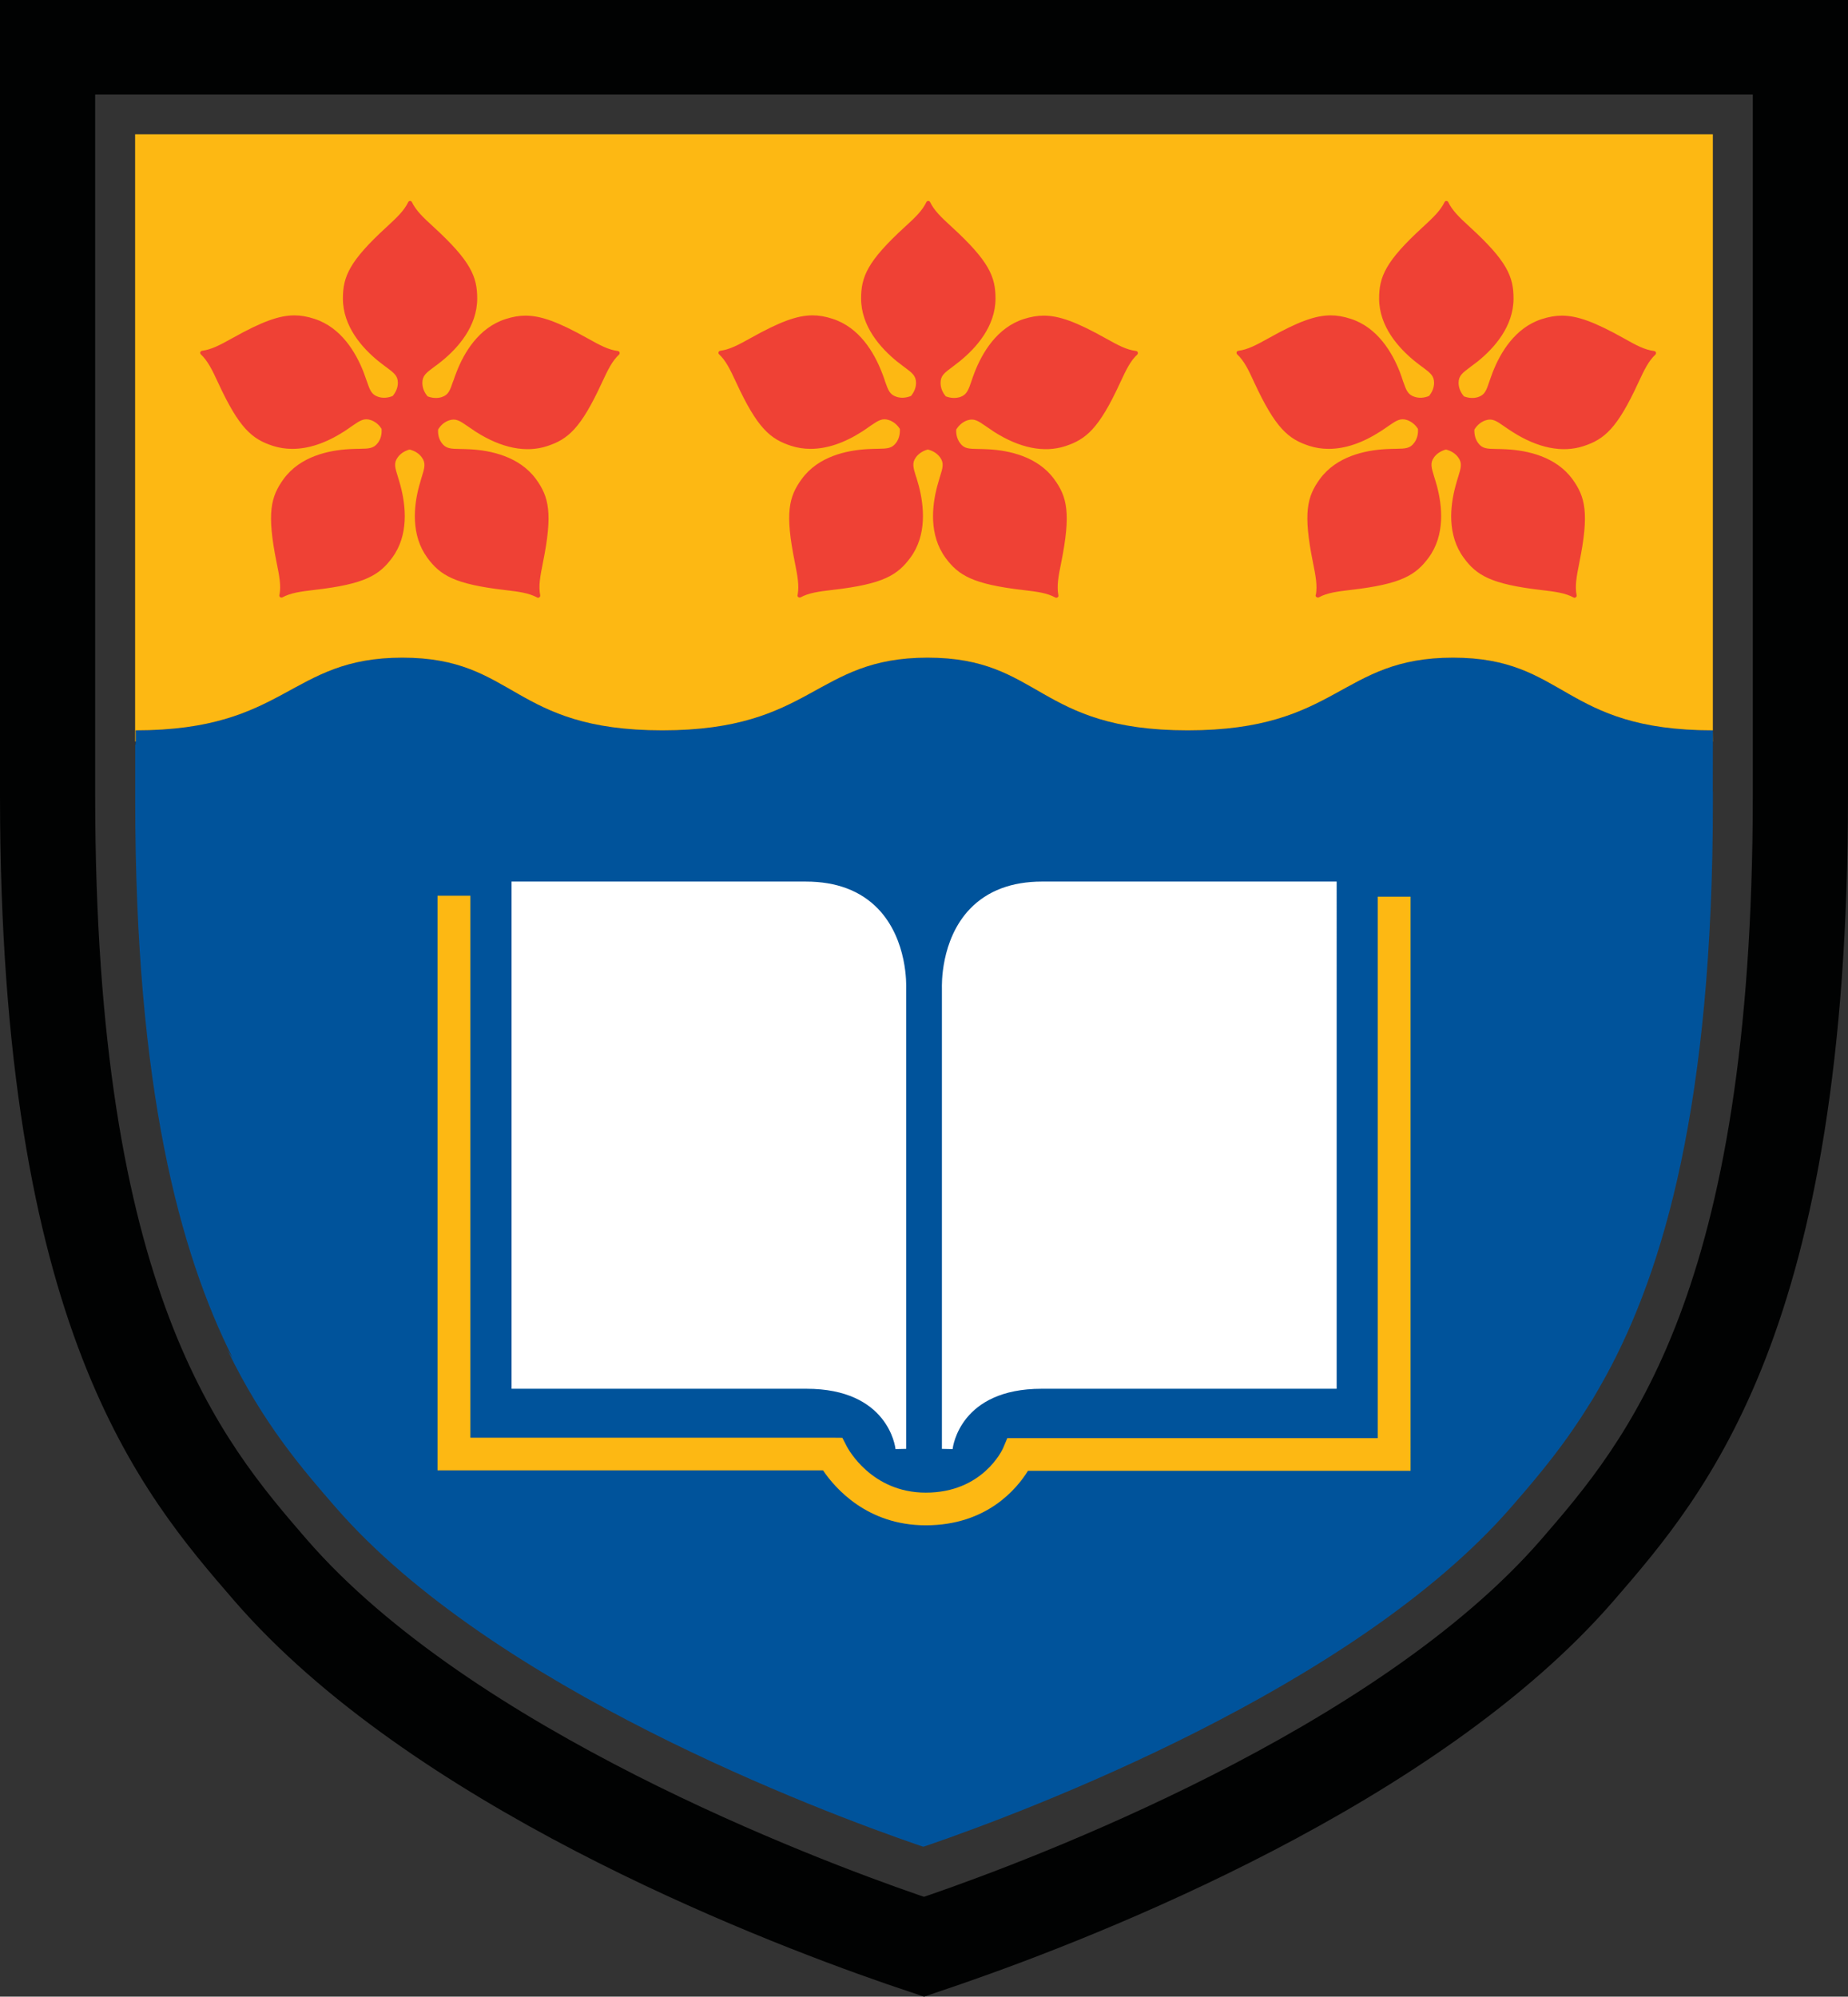 <?xml version="1.0" encoding="utf-8"?>
<!-- Generator: Adobe Illustrator 17.0.0, SVG Export Plug-In . SVG Version: 6.00 Build 0)  -->
<!DOCTYPE svg PUBLIC "-//W3C//DTD SVG 1.1//EN" "http://www.w3.org/Graphics/SVG/1.1/DTD/svg11.dtd">
<svg version="1.1" id="Layer_1" xmlns="http://www.w3.org/2000/svg" xmlns:xlink="http://www.w3.org/1999/xlink" x="0px" y="0px"
	 width="129.866px" height="140.283px" viewBox="0 0 129.866 140.283" enable-background="new 0 0 129.866 140.283"
	 xml:space="preserve">
<rect x="0" y="0" width="129.866" height="140.283" fill="#333333" stroke="none"/>
<g>
	<path fill="#010202" d="M129.866,0v55.866c0,37.567-9.91,49.025-16.472,56.606c-12.364,14.268-36.157,23.571-45.843,26.921
		l-2.613,0.89l-2.662-0.898c-9.654-3.342-33.439-12.64-45.812-26.919C9.901,104.884,0,93.427,0,55.865V0H129.866z M6.689,55.866
		c0,35.096,8.935,45.434,14.849,52.272c11.621,13.413,35.797,22.506,42.934,24.972l0.456,0.158l0.464-0.158
		c7.129-2.466,31.306-11.556,42.934-24.972c5.914-6.839,14.849-17.171,14.849-52.272V6.642H6.689V55.866z"/>
	<path fill="#00539B" d="M120.371,52.098v-0.785c-10.607,0-10.286-5.107-18.263-5.107c-7.96,0-8.024,5.107-18.645,5.107
		c-10.614,0-10.286-5.107-18.278-5.107c-7.961,0-8.04,5.107-18.638,5.107c-10.613,0-10.286-5.107-18.27-5.107
		c-7.968,0-8.112,5.107-18.743,5.107v0.785v0.223H9.503v3.943c0,20.208,3.133,31.753,6.858,39.163
		c-0.12-0.189-0.248-0.366-0.367-0.56c2.486,5.148,5.266,8.362,7.577,11.018c11.061,12.74,34.079,21.375,40.879,23.719l0.433,0.146
		l0.439-0.146c6.793-2.344,29.811-10.976,40.88-23.719c1.231-1.416,2.598-3.002,3.98-4.938c0.119-0.178,0.249-0.361,0.375-0.543
		c0.176-0.262,0.359-0.528,0.543-0.801c0.209-0.33,0.426-0.665,0.64-1.012c0.063-0.099,0.12-0.19,0.184-0.29
		c0.296-0.489,0.583-1,0.879-1.534c0.025-0.042,0.048-0.086,0.072-0.13c3.996-7.346,7.497-19.025,7.497-40.373v-0.657h-0.009
		L120.371,52.098z"/>
	<path fill="#FFFFFF" d="M61.699,63.845c-1.223-1.264-2.924-1.906-5.059-1.906H35.949v35.634h20.723
		c5.715,0,6.243,4.049,6.258,4.239l0.752-0.017V69.418C63.681,69.296,63.81,66.041,61.699,63.845"/>
	<path fill="#FFFFFF" d="M93.933,61.938h-20.7c-2.134,0-3.836,0.643-5.058,1.907c-2.111,2.193-1.983,5.452-1.983,5.589v32.362
		l0.751,0.016c0.024-0.19,0.544-4.239,6.258-4.239h20.731V61.938z"/>
	<path fill="#FDB813" d="M99.128,63.002h-2.311v38.039h-26.03l-0.296,0.704c-0.055,0.118-1.431,3.127-5.435,3.127
		c-3.82,0-5.467-3.1-5.539-3.232l-0.32-0.622l-0.712-0.007H33.056V62.93h-2.31v40.379h27.093c0.839,1.242,3.101,3.858,7.217,3.858
		c4.276,0,6.394-2.554,7.184-3.83h26.887V63.002z"/>
	<path fill="#FDB813" d="M28.276,46.207c7.985,0,7.657,5.107,18.27,5.107c10.599,0,10.678-5.107,18.638-5.107
		c7.993,0,7.664,5.107,18.278,5.107c10.622,0,10.678-5.107,18.645-5.107c7.977,0,7.656,5.107,18.262,5.107l-0.008,0.785h0.008V9.438
		H9.495v42.661h0.039v-0.785C20.165,51.314,20.308,46.207,28.276,46.207"/>
	<path fill="#EF4135" d="M115.127,26.892c-1.486,3.226-2.389,3.98-3.86,4.456c-1.486,0.481-3.204,0.13-4.986-1.007
		c-0.208-0.132-0.384-0.254-0.536-0.359l-0.041-0.028c-0.551-0.388-0.838-0.573-1.294-0.425c-0.328,0.106-0.599,0.329-0.799,0.648
		c-0.017,0.361,0.072,0.69,0.264,0.949c0.296,0.403,0.623,0.408,1.302,0.419c0.193,0.003,0.423,0.008,0.687,0.022
		c1.479,0.079,3.477,0.512,4.635,2.097c0.904,1.244,1.192,2.384,0.488,5.86c-0.2,1.001-0.32,1.653-0.191,2.304
		c0.008,0.055-0.016,0.111-0.064,0.141c-0.024,0.022-0.056,0.029-0.081,0.029c-0.032,0-0.055-0.003-0.071-0.018
		c-0.576-0.312-1.247-0.406-2.263-0.524c-3.548-0.414-4.556-1.033-5.459-2.271c-1.167-1.591-0.959-3.613-0.575-5.031
		c0.064-0.245,0.128-0.457,0.192-0.659c0.192-0.615,0.295-0.957,0-1.358c-0.201-0.272-0.496-0.464-0.864-0.552
		c-0.352,0.094-0.639,0.281-0.831,0.539c-0.296,0.405-0.192,0.723,0.008,1.385c0.064,0.183,0.119,0.391,0.191,0.636
		c0.376,1.417,0.583,3.439-0.575,5.024c-0.912,1.24-1.918,1.867-5.459,2.275c-1.023,0.12-1.687,0.214-2.263,0.524
		c-0.023,0.012-0.048,0.018-0.071,0.018c-0.081-0.008-0.16-0.064-0.16-0.146c0-0.024,0.008-0.049,0.024-0.069
		c0.103-0.634-0.009-1.278-0.209-2.256c-0.702-3.48-0.415-4.621,0.489-5.863c1.167-1.589,3.165-2.016,4.635-2.097
		c0.264-0.015,0.488-0.018,0.695-0.022c0.671-0.011,1.006-0.018,1.294-0.42c0.201-0.269,0.296-0.612,0.265-0.983
		c-0.192-0.304-0.465-0.515-0.768-0.619c-0.456-0.146-0.735,0.024-1.303,0.418c-0.168,0.115-0.351,0.25-0.576,0.389
		c-1.262,0.811-2.477,1.219-3.629,1.219c-0.472,0-0.926-0.07-1.358-0.209c-1.471-0.477-2.374-1.231-3.868-4.454
		c-0.424-0.93-0.719-1.524-1.199-1.977c-0.041-0.041-0.056-0.099-0.041-0.151c0.016-0.055,0.065-0.092,0.128-0.099
		c0.655-0.086,1.238-0.395,2.141-0.897c2.047-1.145,3.261-1.592,4.349-1.592c0.44,0,0.887,0.077,1.406,0.245
		c1.879,0.607,2.91,2.364,3.445,3.729c0.088,0.245,0.169,0.457,0.224,0.646c0.225,0.63,0.328,0.947,0.808,1.102
		c0.319,0.106,0.679,0.084,1.022-0.06c0.232-0.283,0.352-0.599,0.352-0.921c0-0.5-0.264-0.698-0.8-1.098l-0.048-0.034
		c-0.151-0.112-0.319-0.237-0.504-0.386c-1.142-0.928-2.509-2.444-2.509-4.406c0-1.528,0.447-2.617,3.077-5.025
		c0.752-0.693,1.231-1.154,1.519-1.746c0.024-0.053,0.072-0.085,0.127-0.085c0.056,0,0.112,0.032,0.135,0.085
		c0.289,0.592,0.76,1.054,1.519,1.746c2.629,2.405,3.069,3.495,3.069,5.025c0,1.961-1.358,3.48-2.501,4.406
		c-0.209,0.159-0.383,0.295-0.552,0.418c-0.536,0.4-0.808,0.601-0.808,1.101c0,0.34,0.136,0.667,0.376,0.949
		c0.343,0.129,0.687,0.147,0.991,0.051c0.48-0.154,0.583-0.471,0.799-1.105l0.024-0.074c0.064-0.171,0.128-0.356,0.208-0.573
		c0.536-1.365,1.566-3.122,3.446-3.728c0.511-0.163,0.966-0.242,1.414-0.242c1.08,0,2.303,0.444,4.348,1.588
		c0.888,0.504,1.479,0.815,2.134,0.896c0.064,0.008,0.112,0.048,0.128,0.103c0.015,0.055,0,0.114-0.04,0.151
		C115.847,25.37,115.56,25.964,115.127,26.892"/>
	<path fill="#EF4135" d="M78.715,26.892c-1.486,3.226-2.397,3.98-3.86,4.456c-1.486,0.482-3.205,0.132-4.995-1.007
		c-0.216-0.143-0.399-0.27-0.575-0.392c-0.552-0.383-0.831-0.568-1.295-0.42c-0.32,0.106-0.591,0.329-0.791,0.648
		c-0.024,0.361,0.073,0.69,0.264,0.949c0.288,0.403,0.623,0.408,1.294,0.419c0.2,0.003,0.432,0.008,0.695,0.022
		c1.471,0.079,3.469,0.512,4.628,2.097c0.911,1.244,1.19,2.384,0.496,5.86c-0.208,1.002-0.32,1.658-0.2,2.304
		c0.016,0.055-0.008,0.111-0.056,0.141c-0.032,0.022-0.056,0.029-0.087,0.029c-0.026,0-0.049-0.003-0.073-0.018
		c-0.575-0.312-1.239-0.406-2.261-0.524c-3.549-0.414-4.549-1.033-5.459-2.271c-1.16-1.591-0.952-3.613-0.576-5.031
		c0.064-0.234,0.128-0.436,0.176-0.615l0.016-0.045c0.2-0.637,0.296-0.959,0.008-1.358c-0.2-0.272-0.495-0.464-0.863-0.552
		c-0.351,0.094-0.639,0.281-0.83,0.539c-0.297,0.405-0.193,0.724,0,1.362l0.023,0.047c0.049,0.178,0.112,0.379,0.176,0.612
		c0.368,1.417,0.576,3.441-0.583,5.024c-0.91,1.24-1.91,1.867-5.451,2.275c-1.031,0.12-1.694,0.214-2.27,0.524
		c-0.024,0.012-0.047,0.018-0.072,0.018c-0.088-0.008-0.152-0.064-0.152-0.146c0-0.024,0.009-0.049,0.015-0.069
		c0.112-0.636-0.006-1.278-0.199-2.256c-0.711-3.48-0.423-4.621,0.488-5.863c1.159-1.589,3.157-2.016,4.636-2.097
		c0.263-0.015,0.487-0.018,0.686-0.022c0.671-0.011,1.007-0.018,1.304-0.42c0.2-0.269,0.287-0.61,0.263-0.983
		c-0.2-0.304-0.464-0.518-0.775-0.617c-0.456-0.148-0.728,0.022-1.303,0.416c-0.16,0.115-0.351,0.25-0.567,0.389
		c-1.262,0.811-2.486,1.219-3.628,1.219c-0.472,0-0.927-0.07-1.359-0.209c-1.471-0.477-2.381-1.232-3.868-4.454
		c-0.432-0.927-0.719-1.524-1.199-1.977c-0.047-0.041-0.056-0.099-0.04-0.151c0.016-0.055,0.064-0.092,0.12-0.099
		c0.655-0.086,1.239-0.395,2.142-0.897c2.046-1.145,3.268-1.592,4.348-1.592c0.448,0,0.895,0.077,1.407,0.245
		c1.886,0.607,2.908,2.364,3.445,3.729c0.08,0.199,0.143,0.377,0.2,0.537l0.032,0.11c0.224,0.628,0.328,0.948,0.807,1.101
		c0.319,0.106,0.671,0.084,1.023-0.06c0.233-0.283,0.353-0.599,0.353-0.921c0-0.501-0.289-0.712-0.808-1.098l-0.088-0.064
		c-0.135-0.105-0.288-0.221-0.463-0.356c-1.134-0.928-2.501-2.447-2.501-4.406c0-1.529,0.439-2.617,3.068-5.025
		c0.76-0.689,1.231-1.152,1.518-1.746c0.024-0.053,0.08-0.085,0.136-0.085c0.056,0,0.104,0.034,0.128,0.085
		c0.287,0.592,0.768,1.054,1.526,1.746c2.621,2.405,3.069,3.495,3.069,5.025c0,1.961-1.367,3.48-2.511,4.406
		c-0.167,0.135-0.319,0.251-0.455,0.353l-0.088,0.065c-0.536,0.4-0.807,0.601-0.807,1.101c0,0.34,0.128,0.667,0.367,0.949
		c0.344,0.129,0.687,0.147,0.999,0.051c0.473-0.155,0.591-0.493,0.799-1.105c0.064-0.186,0.136-0.4,0.232-0.647
		c0.536-1.365,1.566-3.122,3.437-3.728c0.512-0.163,0.967-0.242,1.415-0.242c1.079,0,2.302,0.444,4.348,1.59
		c0.895,0.501,1.479,0.812,2.142,0.893c0.057,0.008,0.104,0.048,0.121,0.103c0.015,0.055,0,0.114-0.041,0.153
		C79.434,25.367,79.147,25.962,78.715,26.892"/>
	<path fill="#EF4135" d="M42.295,26.892c-1.486,3.226-2.389,3.98-3.86,4.456c-1.486,0.482-3.205,0.13-4.987-1.007
		c-0.216-0.143-0.407-0.27-0.575-0.388c-0.552-0.387-0.84-0.57-1.294-0.424c-0.328,0.106-0.599,0.329-0.791,0.648
		c-0.025,0.361,0.063,0.69,0.256,0.949c0.296,0.403,0.631,0.408,1.302,0.419c0.2,0.003,0.422,0.008,0.686,0.022
		c1.478,0.079,3.477,0.512,4.636,2.097c0.902,1.244,1.19,2.384,0.487,5.86c-0.2,1.001-0.32,1.653-0.191,2.304
		c0.007,0.055-0.016,0.111-0.064,0.141c-0.024,0.022-0.056,0.029-0.08,0.029c-0.023,0-0.056-0.003-0.071-0.018
		c-0.584-0.312-1.247-0.406-2.263-0.524c-3.548-0.414-4.548-1.033-5.459-2.271c-1.159-1.591-0.959-3.613-0.575-5.031
		c0.064-0.231,0.12-0.434,0.175-0.61l0.016-0.049c0.192-0.615,0.296-0.957,0-1.358c-0.191-0.272-0.496-0.464-0.863-0.552
		c-0.344,0.094-0.638,0.281-0.823,0.539c-0.304,0.405-0.2,0.723,0.007,1.385c0.057,0.183,0.12,0.391,0.185,0.636
		c0.375,1.417,0.583,3.441-0.576,5.024c-0.911,1.24-1.91,1.867-5.459,2.275c-1.023,0.12-1.686,0.214-2.262,0.524
		c-0.023,0.012-0.048,0.018-0.072,0.018h-0.008c-0.079,0-0.143-0.067-0.143-0.146c0-0.024,0-0.047,0.015-0.069
		c0.112-0.634-0.008-1.278-0.208-2.256c-0.702-3.48-0.406-4.621,0.497-5.863c1.159-1.589,3.156-2.016,4.628-2.097
		c0.264-0.015,0.495-0.018,0.695-0.022c0.671-0.011,0.998-0.018,1.302-0.42c0.2-0.272,0.288-0.612,0.256-0.983
		c-0.192-0.304-0.456-0.515-0.768-0.619c-0.454-0.146-0.735,0.024-1.302,0.418c-0.169,0.115-0.351,0.25-0.567,0.389
		c-1.271,0.811-2.486,1.219-3.628,1.219H20.54c-0.464,0-0.927-0.07-1.359-0.209c-1.47-0.477-2.374-1.231-3.86-4.454
		c-0.43-0.93-0.728-1.524-1.207-1.977c-0.04-0.041-0.056-0.099-0.04-0.151c0.024-0.055,0.072-0.092,0.121-0.099
		c0.663-0.086,1.246-0.395,2.149-0.897c2.047-1.145,3.269-1.592,4.348-1.592c0.441,0,0.895,0.077,1.407,0.245
		c1.878,0.607,2.909,2.364,3.445,3.729c0.088,0.245,0.168,0.457,0.232,0.646c0.217,0.63,0.328,0.947,0.8,1.102
		c0.319,0.106,0.678,0.084,1.023-0.06c0.232-0.283,0.36-0.601,0.36-0.921c0-0.5-0.272-0.698-0.807-1.098l-0.049-0.034
		c-0.143-0.112-0.319-0.237-0.504-0.386c-1.143-0.928-2.502-2.444-2.502-4.406c0-1.528,0.439-2.617,3.069-5.025
		c0.752-0.692,1.231-1.153,1.519-1.746c0.023-0.053,0.072-0.085,0.135-0.085c0.055,0,0.104,0.032,0.128,0.085
		c0.287,0.592,0.767,1.054,1.526,1.746c2.621,2.405,3.061,3.495,3.061,5.025c0,1.961-1.359,3.48-2.503,4.406
		c-0.192,0.155-0.367,0.289-0.551,0.418c-0.536,0.4-0.8,0.601-0.8,1.101c0,0.34,0.128,0.669,0.368,0.949
		c0.343,0.129,0.687,0.147,0.991,0.051c0.48-0.154,0.583-0.473,0.799-1.105l0.032-0.073c0.056-0.169,0.12-0.356,0.208-0.575
		c0.528-1.365,1.558-3.122,3.445-3.728c0.504-0.163,0.959-0.242,1.399-0.242c1.088,0,2.31,0.444,4.356,1.588
		c0.896,0.504,1.486,0.815,2.142,0.896c0.056,0.008,0.104,0.048,0.12,0.103c0.015,0.055,0,0.114-0.041,0.151
		C43.022,25.361,42.727,25.962,42.295,26.892"/>
</g>
</svg>
